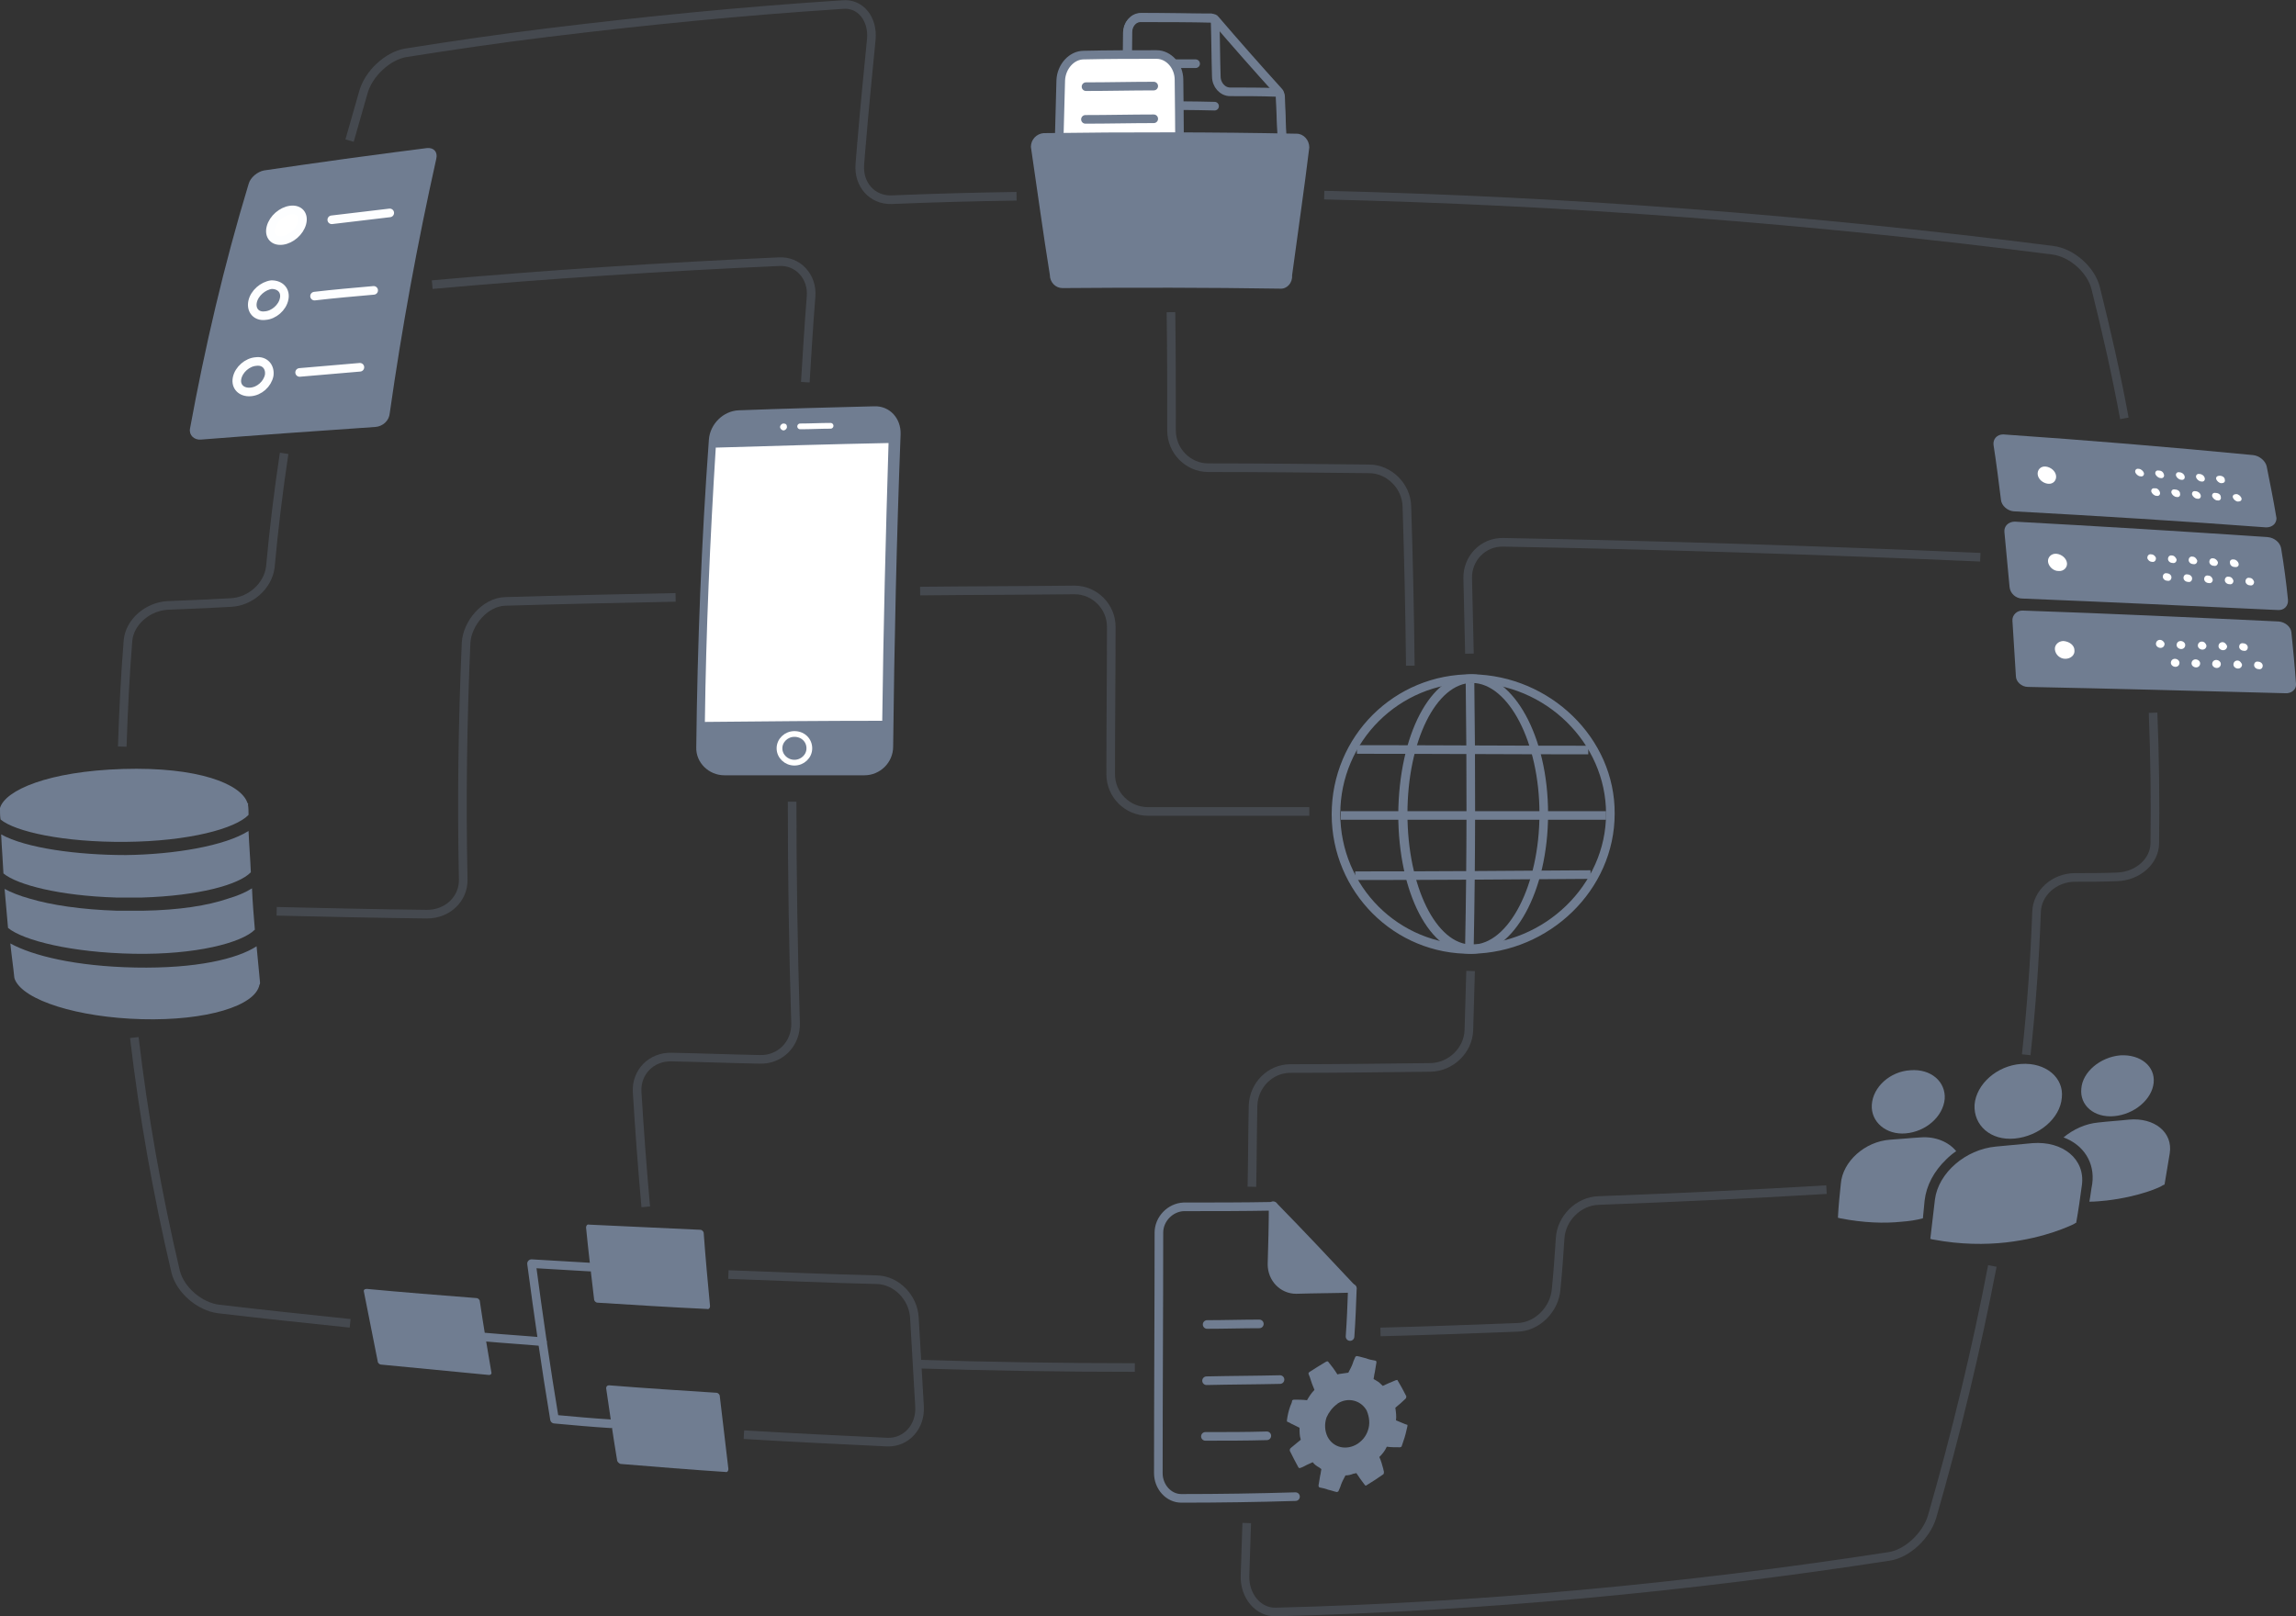 <?xml version="1.0" encoding="utf-8"?>
<!-- Generator: Adobe Illustrator 22.0.1, SVG Export Plug-In . SVG Version: 6.00 Build 0)  -->
<svg version="1.1" id="Layer_1" xmlns="http://www.w3.org/2000/svg" xmlns:xlink="http://www.w3.org/1999/xlink" x="0px" y="0px"
	 viewBox="0 0 400 281.6" style="enable-background:new 0 0 400 281.6;" xml:space="preserve">
<rect x="0" y="0" width="400" height="281.6" fill="#333333" stroke="none"/>
<style type="text/css">
	.st0{fill:#707D91;}
	.st1{fill:none;stroke:#707D91;stroke-width:1.5;stroke-linecap:round;stroke-linejoin:round;stroke-miterlimit:10;}
	.st2{fill:#707D91;stroke:#707D91;stroke-width:1.5;stroke-linecap:round;stroke-linejoin:round;stroke-miterlimit:10;}
	.st3{fill:#FFFFFF;stroke:#707D91;stroke-width:1.5;stroke-linecap:round;stroke-linejoin:round;stroke-miterlimit:10;}
	.st4{fill:none;stroke:#FDFEFF;stroke-width:1.5;stroke-linecap:round;stroke-linejoin:round;stroke-miterlimit:10;}
	
		.st5{fill-rule:evenodd;clip-rule:evenodd;fill:#FFFFFF;stroke:#FDFEFF;stroke-width:1.5;stroke-linecap:round;stroke-linejoin:round;stroke-miterlimit:10;}
	
		.st6{fill-rule:evenodd;clip-rule:evenodd;fill:none;stroke:#FDFEFF;stroke-width:1.5;stroke-linecap:round;stroke-linejoin:round;stroke-miterlimit:10;}
	.st7{fill:none;stroke:#FFFFFF;stroke-linecap:round;stroke-linejoin:round;stroke-miterlimit:10;}
	.st8{fill:#FFFFFF;}
	.st9{fill:none;stroke:#707D91;stroke-width:1.5;stroke-miterlimit:10;}
	.st10{opacity:0.3;}
</style>
<g>
	<g>
		<g>
			<g>
				<path class="st0" d="M368.3,194.5c3.5-0.3,6.6-2.9,6.9-5.8c0.3-2.9-2.3-5-5.8-4.8c-3.5,0.3-6.6,2.9-6.8,5.8
					C362.3,192.6,364.8,194.8,368.3,194.5C368.3,194.5,368.3,194.5,368.3,194.5z"/>
				<path class="st0" d="M378,201c0.6-3.7-2.7-6.3-7.1-5.9c-1.8,0.2-3.6,0.3-5.3,0.5c-2.3,0.2-4.4,1.2-6.1,2.6
					c3.5,1.3,5.5,4.4,5,8.1c-0.2,1-0.3,2.1-0.5,3.1c1,0,2-0.1,3-0.2c5.9-0.7,9.5-2.4,9.7-2.6c0.1-0.1,0.3-0.1,0.4-0.2c0,0,0,0,0,0
					C377.4,204.6,377.7,202.8,378,201z"/>
			</g>
			<g>
				<g>
					<path class="st0" d="M351,198.4c4.2-0.4,7.9-3.5,8.2-7.1c0.4-3.5-2.8-6.2-7.1-5.9c-4.2,0.3-7.8,3.5-8.1,7.1
						C343.8,196.1,346.8,198.8,351,198.4C351,198.4,351,198.4,351,198.4z"/>
				</g>
				<g>
					<path class="st0" d="M354.1,199.2c-2.1,0.2-4.3,0.4-6.4,0.6c-5.3,0.5-10,4.6-10.6,9.2c-0.3,2.3-0.5,4.5-0.8,6.8
						c0,0,0,0.1,0,0.1c0.2,0,0.3,0.1,0.5,0.1c4.8,0.9,9.1,0.9,12.7,0.5c7-0.8,11.3-3,11.6-3.1c0.2-0.1,0.4-0.2,0.5-0.3
						c0,0,0,0,0.1,0c0.4-2.2,0.7-4.4,1-6.6C363.3,202,359.4,198.8,354.1,199.2L354.1,199.2z"/>
				</g>
			</g>
		</g>
		<g>
			<path class="st0" d="M332,197.5c3.5-0.3,6.5-2.9,6.8-6c0.2-3-2.4-5.3-6-5c-3.5,0.2-6.5,2.9-6.7,6
				C325.9,195.5,328.6,197.8,332,197.5C332,197.5,332,197.5,332,197.5z"/>
			<path class="st0" d="M335.3,209.2c0.3-2.6,1.6-5.1,3.8-7.2c0.5-0.5,1.1-1,1.7-1.4c-1.3-1.6-3.6-2.6-6.2-2.4
				c-1.8,0.1-3.6,0.3-5.3,0.4c-4.4,0.3-8.3,3.8-8.6,7.7c-0.2,1.9-0.4,3.8-0.5,5.8c0,0,0,0.1,0,0.1c0.1,0,0.3,0.1,0.4,0.1
				c4.1,0.8,7.7,0.9,10.6,0.6c1.4-0.1,2.7-0.3,3.8-0.6C335.1,211.3,335.2,210.2,335.3,209.2z"/>
		</g>
		<g>
			<g>
				<g>
					<path class="st1" d="M225.7,260.8c-6.6,0.2-13.3,0.3-19.9,0.3c-2.2,0-4-2-4-4.4c0-14,0.1-28,0.1-41.9c0-2.4,2-4.4,4.3-4.5
						c5.2,0,10.4,0,15.7-0.1c4.7,4.8,9.2,9.6,13.7,14.4c-0.1,2.8-0.2,5.5-0.4,8.3"/>
					<path class="st2" d="M235.6,224.5c-3.3,0.1-6.5,0.1-9.8,0.2c-2.3,0-4.2-1.9-4.2-4.4c0.1-3.4,0.2-6.8,0.2-10.2"/>
				</g>
				<g>
					<path class="st1" d="M220.7,250.2c-3.6,0.1-7.1,0.1-10.7,0.1"/>
				</g>
				<g>
					<path class="st1" d="M223,240.4c-4.3,0.1-8.5,0.1-12.8,0.2"/>
				</g>
				<g>
					<path class="st1" d="M219.4,230.7c-3,0-6.1,0.1-9.1,0.1"/>
				</g>
			</g>
			<g>
				<path class="st0" d="M243.2,240.5c-0.4,0.2-0.8,0.3-1.2,0.5c-0.4,0.2-0.7,0.3-1.1,0.5c-0.3-0.3-0.7-0.7-1.1-0.9
					c-0.2-0.1-0.3-0.2-0.5-0.3c0.1-0.4,0.1-0.8,0.2-1.1c0.1-0.6,0.2-1.2,0.3-1.8c0-0.2-0.1-0.3-0.2-0.3c-0.6-0.1-1.1-0.2-1.6-0.4
					c-0.5-0.1-1-0.3-1.6-0.4c-0.1,0-0.3,0.1-0.3,0.2c-0.1,0.3-0.3,0.6-0.4,1c-0.2,0.6-0.5,1.1-0.8,1.7c-0.5,0.1-0.9,0.1-1.4,0.2
					c-0.2,0-0.4,0.1-0.5,0.1c-0.5-0.8-1.1-1.6-1.6-2.2c-0.1-0.1-0.2-0.1-0.4,0c-1,0.6-2,1.2-2.9,1.8c-0.1,0.1-0.2,0.2-0.1,0.4
					c0.1,0.2,0.1,0.3,0.2,0.5c0.2,0.7,0.5,1.5,0.8,2.2c-0.5,0.5-0.9,1.1-1.3,1.8c-0.8-0.1-1.5-0.1-2.3-0.1c-0.1,0-0.3,0.1-0.3,0.2
					c0,0.3-0.2,0.6-0.3,0.9c-0.3,0.8-0.5,1.7-0.6,2.5c0,0.1,0,0.3,0.2,0.3c0.3,0.1,0.5,0.3,0.8,0.4c0.4,0.2,0.8,0.4,1.2,0.6
					c0,0.7,0,1.4,0.2,2c0,0,0,0.1,0,0.1c-0.6,0.5-1.2,1-1.7,1.4c0,0-0.1,0.1-0.1,0.1c-0.1,0.1-0.1,0.3-0.1,0.4c0.5,1,1,2,1.5,2.9
					c0.1,0.1,0.2,0.2,0.3,0.1c0.4-0.1,0.7-0.3,1.1-0.5c0.4-0.2,0.7-0.3,1.1-0.5c0.3,0.4,0.7,0.7,1.1,0.9c0.1,0.1,0.3,0.2,0.4,0.3
					c-0.1,0.4-0.1,0.8-0.2,1.1c-0.1,0.6-0.2,1.2-0.3,1.8c0,0.1,0.1,0.3,0.2,0.3c0.5,0.1,1,0.2,1.5,0.4c0.5,0.1,1,0.3,1.5,0.4
					c0.1,0,0.3-0.1,0.3-0.2c0.1-0.3,0.3-0.6,0.4-1c0.2-0.6,0.5-1.1,0.8-1.7c0.5,0,0.9-0.1,1.4-0.3c0.2,0,0.4-0.1,0.5-0.1
					c0.4,0.6,0.8,1.2,1.2,1.7c0.1,0.1,0.2,0.3,0.3,0.4c0.1,0.1,0.2,0.1,0.3,0c1-0.6,1.9-1.2,2.9-1.9c0.1-0.1,0.1-0.3,0.1-0.4
					c0-0.2-0.1-0.3-0.1-0.5c-0.2-0.7-0.4-1.5-0.7-2.1c0.5-0.5,1-1.1,1.3-1.8c0.7,0.1,1.5,0.1,2.3,0.1c0.1,0,0.3-0.1,0.3-0.2
					c0.1-0.3,0.2-0.6,0.3-0.9c0.3-0.8,0.5-1.7,0.7-2.6c0-0.1,0-0.1,0-0.2c-0.3-0.1-0.6-0.2-0.8-0.3c-0.4-0.2-0.8-0.3-1.2-0.5
					c0.1-0.7,0-1.4-0.1-2.1c0,0,0-0.1,0-0.1c0.6-0.5,1.2-1,1.7-1.5c0,0,0.1-0.1,0.1-0.1c0.1-0.1,0.1-0.3,0.1-0.4
					c-0.5-1-1-1.9-1.6-2.9C243.5,240.5,243.3,240.5,243.2,240.5z M238.3,249.3c-0.3,0.9-0.9,1.7-1.8,2.3l0,0
					c-1.9,1.2-4.2,0.7-5.2-1.2c-0.5-1-0.6-2.2-0.2-3.4c0.4-0.9,1-1.7,1.8-2.3c0,0,0.1,0,0.1-0.1c1.8-1.2,4.1-0.6,5.1,1.2
					c0,0,0,0,0,0C238.6,247,238.7,248.2,238.3,249.3z"/>
			</g>
		</g>
		<g>
			<g>
				<path class="st0" d="M103.5,226.4c-0.5-4.2-1-8.4-1.4-12.5c0-0.3,0.2-0.6,0.5-0.5c6.5,0.3,12.9,0.6,19.4,0.9
					c0.3,0,0.6,0.3,0.6,0.6c0.3,4.2,0.7,8.5,1.1,12.7c0,0.3-0.2,0.6-0.5,0.5c-6.4-0.3-12.7-0.7-19.1-1.1
					C103.8,227,103.5,226.7,103.5,226.4z"/>
			</g>
			<g>
				<path class="st0" d="M65.8,237.2c-0.8-4-1.6-8.1-2.4-12.1c-0.1-0.3,0.1-0.5,0.5-0.5c6.4,0.6,12.7,1.1,19.1,1.6
					c0.3,0,0.6,0.3,0.6,0.6c0.6,4.1,1.3,8.2,2,12.3c0.1,0.3-0.1,0.5-0.4,0.5c-6.2-0.6-12.5-1.2-18.7-1.8
					C66.1,237.8,65.8,237.5,65.8,237.2z"/>
			</g>
			<g>
				<path class="st0" d="M107.5,254.4c-0.7-4.2-1.3-8.4-1.9-12.5c0-0.3,0.2-0.5,0.5-0.5c6.2,0.5,12.5,0.9,18.7,1.3
					c0.3,0,0.6,0.3,0.6,0.6c0.5,4.2,1,8.5,1.5,12.7c0,0.3-0.2,0.6-0.5,0.5c-6.1-0.4-12.2-0.9-18.3-1.4
					C107.8,255,107.5,254.7,107.5,254.4z"/>
			</g>
			<path class="st1" d="M84.5,233c3.3,0.3,6.7,0.5,10,0.8"/>
			<path class="st1" d="M102.8,220.8c-3.4-0.2-6.8-0.4-10.2-0.6c1.2,9,2.5,18.1,4,27.1c3.3,0.3,6.5,0.6,9.8,0.8"/>
		</g>
		<g>
			<g>
				<g>
					<path class="st1" d="M223.4,25.3c-0.1-2.8-0.2-5.6-0.3-8.4c0-0.4-0.3-0.8-0.7-0.8c-2.7-0.1-5.4-0.1-8.1-0.1
						c-1.3,0-2.4-1.2-2.4-2.7c-0.1-3.1-0.1-6.3-0.2-9.4c0-0.4-0.3-0.7-0.7-0.8c-4.1,0-8.1-0.1-12.2-0.1c-1.3,0-2.3,1.2-2.3,2.6
						c-0.1,11.6-0.2,23.2-0.2,34.9c0,2.5,1.9,4.5,4.2,4.5c4.9,0,9.8,0,14.7,0.1"/>
					<g>
						<path class="st1" d="M200.6,11.1c2.6,0,5.1,0,7.7,0"/>
						<path class="st1" d="M200.6,18.4c3.7,0,7.3,0,11,0.1"/>
						<path class="st1" d="M200.6,25.7c6.1,0,12.2,0.1,18.3,0.2"/>
						<path class="st1" d="M200.6,33c6.2,0,12.3,0,18.5,0.1"/>
					</g>
					<path class="st1" d="M211.3,3.2c-4.2-0.1-8.4-0.1-12.6-0.1c-1.3,0-2.3,1.2-2.3,2.6c-0.1,7.8-0.1,15.5-0.2,23.3
						c0,3.5,0,7-0.1,10.4c0,0.4,0,0.7,0,1.1c0,2.5,1.9,4.5,4.2,4.5c0.3,0,0.7,0,1,0c4.5,0,9.1,0,13.6,0.1c1.6,0,3.2,0,4.9,0.1
						c2.3,0,4.2-1.9,4.1-4.4c-0.2-5.8-0.4-11.5-0.6-17.3c-0.1-2.3-0.2-4.6-0.3-7c0-0.2-0.1-0.4-0.2-0.5c-3.8-4.2-7.5-8.4-11.1-12.6
						C211.6,3.2,211.4,3.2,211.3,3.2z"/>
				</g>
				<g>
					<path class="st3" d="M201.5,40.6c-4.4,0-8.9,0-13.3,0.1c-2.3,0-4.1-1.9-4-4.3c0.2-7.5,0.4-15,0.6-22.4c0.1-2.4,1.9-4.4,4-4.4
						c4.2-0.1,8.5-0.1,12.7-0.1c2.1,0,3.9,2,3.9,4.4c0.1,7.5,0.1,15,0.2,22.5C205.6,38.6,203.8,40.6,201.5,40.6z"/>
					<path class="st1" d="M189.2,15.1c3.9,0,7.9-0.1,11.8-0.1"/>
					<path class="st1" d="M189.1,20.8c4,0,8-0.1,11.9-0.1"/>
					<path class="st1" d="M188.9,26.6c4,0,8-0.1,12-0.1"/>
				</g>
			</g>
			<g>
				<path class="st0" d="M223,50.3c-12.6-0.2-25.3-0.2-37.9-0.1c-1.2,0-2.2-1-2.2-2.3c-1.2-7.4-2.2-14.9-3.3-22.3
					c0-1.3,1-2.3,2.2-2.4c14.7-0.2,29.4-0.2,44.1,0.1c1.2,0,2.2,1.1,2.2,2.4c-0.9,7.4-2,14.8-3,22.3C225.2,49.3,224.2,50.4,223,50.3
					z"/>
			</g>
		</g>
		<g>
			<g>
				<path class="st0" d="M65.4,74.4c-10.1,0.7-20.3,1.4-30.4,2.2c-1.2,0.1-2.1-0.8-1.9-1.9c2.6-14.2,5.9-28.4,10.2-42.6
					c0.3-1.2,1.6-2.2,2.7-2.4c9.5-1.4,18.9-2.7,28.4-3.9c1.2-0.1,1.9,0.7,1.6,1.9c-3.3,14.8-6,29.5-8.1,44.3
					C67.8,73.3,66.7,74.3,65.4,74.4z"/>
			</g>
			<g>
				<g>
					<path class="st4" d="M57.8,38.3c3.4-0.4,6.7-0.8,10.1-1.2"/>
				</g>
				<path class="st5" d="M52.6,38.9c-0.4,1.5-1.9,2.8-3.4,3c-1.5,0.2-2.4-0.8-2-2.3c0.4-1.5,1.9-2.8,3.4-3
					C52.1,36.4,53,37.4,52.6,38.9z"/>
			</g>
			<g>
				<g>
					<path class="st4" d="M54.8,51.6c3.4-0.4,6.9-0.7,10.3-1"/>
				</g>
				<path class="st6" d="M49.5,52.1c-0.3,1.5-1.8,2.8-3.3,2.9c-1.5,0.2-2.5-0.9-2.2-2.4c0.3-1.5,1.8-2.8,3.3-3
					C48.9,49.6,49.8,50.7,49.5,52.1z"/>
			</g>
			<g>
				<g>
					<path class="st4" d="M52.2,64.9c3.5-0.3,7-0.6,10.5-0.9"/>
				</g>
				<path class="st6" d="M46.9,65.4c-0.3,1.5-1.7,2.8-3.3,2.9c-1.5,0.1-2.6-0.9-2.3-2.4c0.3-1.5,1.8-2.8,3.3-2.9
					C46.1,62.8,47.1,63.9,46.9,65.4z"/>
			</g>
		</g>
		<g>
			<path class="st0" d="M150.6,135.1c-8.1,0-16.3,0-24.4,0c-2.7,0-5-2.2-4.9-4.9c0.2-17.9,0.9-35.8,2.2-53.6c0.2-2.7,2.5-5,5.2-5.1
				c7.9-0.3,15.7-0.5,23.6-0.7c2.7-0.1,4.7,2.1,4.6,4.9c-0.7,18.1-1.1,36.3-1.3,54.4C155.6,132.9,153.3,135.1,150.6,135.1z"/>
			<path class="st7" d="M141,130.4c0,1.4-1.2,2.5-2.6,2.5c-1.4,0-2.6-1.1-2.6-2.5c0-1.4,1.2-2.5,2.6-2.5
				C139.9,127.9,141,129,141,130.4z"/>
			<g>
				<path class="st7" d="M139.4,74.3c1.8,0,3.5-0.1,5.3-0.1"/>
			</g>
			<path class="st8" d="M137.1,74.4c0,0.3-0.3,0.6-0.6,0.6c-0.3,0-0.6-0.3-0.6-0.6c0-0.3,0.3-0.6,0.6-0.6
				C136.9,73.8,137.1,74,137.1,74.4z"/>
			<path class="st8" d="M153.7,125.6c-10.3,0-20.6,0.1-30.9,0.2c0.2-15.9,0.9-31.9,1.9-47.8c10-0.3,20.1-0.6,30.1-0.8
				C154.3,93.4,153.9,109.5,153.7,125.6z"/>
		</g>
		<g>
			<g>
				<path class="st0" d="M256.5,119c12.7,0.1,23.3,10.4,23.3,22.8c0,12.4-10.7,22.7-23.4,22.8c-12.7,0.1-22.9-10.1-22.9-22.8
					C233.5,129.2,243.8,118.9,256.5,119 M256.5,117.5c-13.6-0.1-24.5,10.8-24.5,24.4c0,13.5,10.9,24.5,24.4,24.3
					c13.5-0.2,24.9-11.1,24.9-24.4C281.4,128.6,270,117.7,256.5,117.5C256.5,117.5,256.5,117.5,256.5,117.5z"/>
			</g>
			<g>
				<path class="st0" d="M256.5,119c6.3,0.1,11.7,10.3,11.7,22.8c0,12.5-5.4,22.8-11.7,22.8c-6.3,0.1-11.3-10.2-11.3-22.8
					C245.2,129.2,250.2,119,256.5,119 M256.5,117.5c-7.3-0.1-12.8,10.6-12.9,24.4c0,13.7,5.5,24.4,12.8,24.3
					c7.3-0.1,13.3-10.8,13.3-24.4C269.7,128.3,263.7,117.6,256.5,117.5C256.5,117.5,256.5,117.5,256.5,117.5z"/>
			</g>
			<path class="st9" d="M256,164.7c0.3-15.2,0.3-30.5,0.1-45.7"/>
			<path class="st9" d="M269.7,141.9"/>
			<path class="st9" d="M233.6,142.1c15.4,0,30.8,0,46.2,0"/>
			<path class="st9" d="M236.4,130.6c13.4,0,26.8,0.1,40.3,0.1"/>
			<path class="st9" d="M236.1,152.6c13.7,0,27.3-0.1,41-0.2"/>
		</g>
		<g>
			<g>
				<path class="st0" d="M398.1,120.8c-14.9-0.4-29.9-0.8-44.8-1.1c-1.1,0-2.1-0.9-2.1-1.9c-0.2-3.2-0.4-6.4-0.6-9.6
					c-0.1-1,0.8-1.9,1.9-1.8c14.8,0.5,29.7,1.2,44.5,1.9c1.1,0.1,2.1,0.9,2.2,1.9c0.3,3,0.6,6,0.8,9
					C400.1,120.1,399.2,120.9,398.1,120.8z"/>
				<path class="st8" d="M361.4,113.3c0.1,0.8-0.6,1.5-1.6,1.5c-0.9,0-1.7-0.7-1.8-1.6c-0.1-0.8,0.6-1.5,1.5-1.5
					C360.6,111.8,361.4,112.5,361.4,113.3z"/>
				<g>
					<path class="st8" d="M377.1,112.2c0,0.4-0.3,0.7-0.7,0.7c-0.4,0-0.8-0.3-0.8-0.7c0-0.4,0.3-0.7,0.7-0.7
						C376.7,111.5,377.1,111.9,377.1,112.2z"/>
					<path class="st8" d="M380.7,112.4c0,0.4-0.3,0.7-0.7,0.7c-0.4,0-0.8-0.3-0.8-0.7c0-0.4,0.3-0.7,0.7-0.7
						C380.3,111.7,380.7,112,380.7,112.4z"/>
					<path class="st8" d="M384.4,112.5c0,0.4-0.3,0.7-0.7,0.7c-0.4,0-0.8-0.3-0.8-0.7c0-0.4,0.3-0.7,0.7-0.7
						C384,111.8,384.3,112.1,384.4,112.5z"/>
					<path class="st8" d="M388,112.6c0,0.4-0.3,0.7-0.7,0.7c-0.4,0-0.8-0.3-0.8-0.7c0-0.4,0.3-0.7,0.7-0.7
						C387.6,111.9,387.9,112.3,388,112.6z"/>
					<path class="st8" d="M391.6,112.8c0,0.4-0.3,0.7-0.7,0.6c-0.4,0-0.8-0.3-0.8-0.7c0-0.4,0.3-0.7,0.7-0.6
						C391.2,112.1,391.6,112.4,391.6,112.8z"/>
					<path class="st8" d="M379.7,115.5c0,0.4-0.3,0.7-0.7,0.7c-0.4,0-0.8-0.3-0.8-0.7c0-0.4,0.3-0.7,0.7-0.7
						C379.3,114.8,379.7,115.1,379.7,115.5z"/>
					<path class="st8" d="M383.3,115.6c0,0.4-0.3,0.7-0.7,0.7c-0.4,0-0.8-0.3-0.8-0.7c0-0.4,0.3-0.7,0.7-0.7
						C382.9,114.9,383.3,115.2,383.3,115.6z"/>
					<path class="st8" d="M386.9,115.7c0,0.4-0.3,0.7-0.7,0.7c-0.4,0-0.8-0.3-0.8-0.7c0-0.4,0.3-0.7,0.7-0.7
						C386.5,115,386.9,115.3,386.9,115.7z"/>
					<path class="st8" d="M390.6,115.8c0,0.4-0.3,0.7-0.7,0.7c-0.4,0-0.8-0.3-0.8-0.7c0-0.4,0.3-0.7,0.7-0.7
						C390.2,115.1,390.5,115.5,390.6,115.8z"/>
					<path class="st8" d="M394.2,116c0,0.4-0.3,0.7-0.7,0.6c-0.4,0-0.8-0.3-0.8-0.7c0-0.4,0.3-0.7,0.7-0.6
						C393.8,115.3,394.2,115.6,394.2,116z"/>
				</g>
			</g>
			<g>
				<path class="st0" d="M396.8,106.3c-14.8-0.7-29.7-1.4-44.5-2c-1.1,0-2.1-0.9-2.2-2c-0.3-3.2-0.6-6.4-0.9-9.6
					c-0.1-1,0.7-1.8,1.8-1.8c14.7,0.8,29.4,1.7,44.1,2.7c1.1,0.1,2.1,0.9,2.3,1.9c0.5,3,0.9,6,1.2,9
					C398.7,105.6,397.9,106.4,396.8,106.3z"/>
				<path class="st8" d="M360.1,98.1c0.1,0.8-0.6,1.5-1.5,1.4c-0.9,0-1.7-0.8-1.8-1.6c-0.1-0.8,0.6-1.5,1.5-1.4
					C359.2,96.6,360,97.3,360.1,98.1z"/>
				<g>
					<path class="st8" d="M375.6,97.3c0,0.4-0.3,0.7-0.7,0.6c-0.4,0-0.8-0.4-0.8-0.7c0-0.4,0.3-0.7,0.7-0.6
						C375.2,96.6,375.6,97,375.6,97.3z"/>
					<path class="st8" d="M379.2,97.5c0,0.4-0.3,0.7-0.7,0.6c-0.4,0-0.8-0.3-0.8-0.7c0-0.4,0.3-0.7,0.7-0.6
						C378.8,96.8,379.1,97.2,379.2,97.5z"/>
					<path class="st8" d="M382.8,97.7c0,0.4-0.3,0.7-0.7,0.6c-0.4,0-0.8-0.3-0.8-0.7c0-0.4,0.3-0.7,0.7-0.6
						C382.4,97,382.7,97.4,382.8,97.7z"/>
					<path class="st8" d="M386.4,98c0,0.4-0.3,0.7-0.7,0.6c-0.4,0-0.8-0.3-0.8-0.7c0-0.4,0.3-0.7,0.7-0.6
						C385.9,97.3,386.3,97.6,386.4,98z"/>
					<path class="st8" d="M390,98.2c0.1,0.4-0.2,0.7-0.7,0.6c-0.4,0-0.8-0.3-0.8-0.7c-0.1-0.4,0.2-0.7,0.7-0.6
						C389.5,97.5,389.9,97.8,390,98.2z"/>
					<path class="st8" d="M378.3,100.6c0,0.4-0.3,0.7-0.7,0.6c-0.4,0-0.8-0.3-0.8-0.7c0-0.4,0.3-0.7,0.7-0.6
						C377.9,99.9,378.3,100.2,378.3,100.6z"/>
					<path class="st8" d="M381.9,100.8c0,0.4-0.3,0.7-0.7,0.6c-0.4,0-0.8-0.3-0.8-0.7c0-0.4,0.3-0.7,0.7-0.6
						C381.5,100.1,381.9,100.4,381.9,100.8z"/>
					<path class="st8" d="M385.5,101c0,0.4-0.3,0.7-0.7,0.6c-0.4,0-0.8-0.3-0.8-0.7c0-0.4,0.3-0.7,0.7-0.6
						C385.1,100.3,385.4,100.6,385.5,101z"/>
					<path class="st8" d="M389.1,101.2c0,0.4-0.3,0.7-0.7,0.6c-0.4,0-0.8-0.3-0.8-0.7c0-0.4,0.3-0.7,0.7-0.6
						C388.7,100.5,389,100.8,389.1,101.2z"/>
					<path class="st8" d="M392.7,101.4c0,0.4-0.3,0.7-0.7,0.6c-0.4,0-0.8-0.3-0.8-0.7c0-0.4,0.3-0.7,0.7-0.6
						C392.3,100.7,392.6,101,392.7,101.4z"/>
				</g>
			</g>
			<g>
				<path class="st0" d="M394.8,91.9c-14.7-1.1-29.4-2-44-2.8c-1.1-0.1-2.1-1-2.2-2c-0.4-3.2-0.8-6.4-1.3-9.6
					c-0.1-1,0.6-1.8,1.7-1.8c14.5,1,29,2.2,43.5,3.6c1.1,0.1,2.2,1,2.4,2c0.6,3,1.2,6,1.7,9C396.6,91.2,395.9,91.9,394.8,91.9z"/>
				<path class="st8" d="M358.2,82.9c0.1,0.8-0.5,1.5-1.4,1.4c-0.9-0.1-1.7-0.8-1.8-1.6c-0.1-0.8,0.5-1.5,1.4-1.4
					C357.3,81.4,358.1,82.1,358.2,82.9z"/>
				<g>
					<path class="st8" d="M373.5,82.4c0.1,0.4-0.2,0.7-0.6,0.6c-0.4,0-0.8-0.4-0.9-0.7c-0.1-0.4,0.2-0.7,0.6-0.6
						C373,81.7,373.4,82.1,373.5,82.4z"/>
					<path class="st8" d="M377,82.7c0.1,0.4-0.2,0.7-0.6,0.6c-0.4,0-0.8-0.4-0.9-0.7c-0.1-0.4,0.2-0.7,0.6-0.6
						C376.6,82,376.9,82.3,377,82.7z"/>
					<path class="st8" d="M380.6,83c0.1,0.4-0.2,0.7-0.6,0.6c-0.4,0-0.8-0.4-0.9-0.7c-0.1-0.4,0.2-0.7,0.6-0.6
						C380.1,82.3,380.5,82.6,380.6,83z"/>
					<path class="st8" d="M384.1,83.3c0.1,0.4-0.2,0.7-0.6,0.6c-0.4,0-0.8-0.4-0.9-0.7c-0.1-0.4,0.2-0.7,0.6-0.6
						C383.6,82.6,384,82.9,384.1,83.3z"/>
					<path class="st8" d="M387.6,83.6c0.1,0.4-0.2,0.6-0.6,0.6c-0.4,0-0.8-0.4-0.9-0.7c-0.1-0.4,0.2-0.6,0.6-0.6
						C387.2,82.9,387.6,83.2,387.6,83.6z"/>
					<path class="st8" d="M376.3,85.8c0.1,0.4-0.2,0.7-0.6,0.6c-0.4,0-0.8-0.4-0.9-0.7c-0.1-0.4,0.2-0.7,0.6-0.6
						C375.8,85,376.2,85.4,376.3,85.8z"/>
					<path class="st8" d="M379.8,86c0.1,0.4-0.2,0.7-0.6,0.6c-0.4,0-0.8-0.4-0.9-0.7c-0.1-0.4,0.2-0.7,0.6-0.6
						C379.4,85.3,379.8,85.6,379.8,86z"/>
					<path class="st8" d="M383.4,86.3c0.1,0.4-0.2,0.7-0.6,0.6c-0.4,0-0.8-0.4-0.9-0.7c-0.1-0.4,0.2-0.7,0.6-0.6
						C382.9,85.6,383.3,85.9,383.4,86.3z"/>
					<path class="st8" d="M386.9,86.6c0.1,0.4-0.2,0.7-0.6,0.6c-0.4,0-0.8-0.4-0.9-0.7c-0.1-0.4,0.2-0.7,0.6-0.6
						C386.5,85.9,386.9,86.2,386.9,86.6z"/>
					<path class="st8" d="M390.5,86.8c0.1,0.4-0.2,0.6-0.6,0.6c-0.4,0-0.8-0.4-0.9-0.7c-0.1-0.4,0.2-0.6,0.6-0.6
						C390,86.1,390.4,86.5,390.5,86.8z"/>
				</g>
			</g>
		</g>
		<g>
			<g>
				<path class="st0" d="M24.9,158.7c-0.7,0-1.5,0-2.2,0c-0.7,0-1.5,0-2.3,0c-6.3-0.2-11.5-1-15.2-2.1c-1.8-0.5-3.3-1.1-4.4-1.7
					c0.2,2.3,0.4,4.6,0.6,6.8c2.7,2.2,11.1,4.3,21.9,4.5c10.8,0.2,18.8-1.9,21.1-4.2c-0.2-2.4-0.4-4.8-0.5-7.2
					c-1.1,0.7-2.5,1.3-4.2,1.8C36.2,157.8,31.2,158.6,24.9,158.7L24.9,158.7z M62.7,156.5"/>
			</g>
			<g>
				<path class="st0" d="M0.2,145.4c0.1,2.3,0.3,4.6,0.4,6.8c2.4,2,9.8,3.9,19.6,4.2c0.1,0,0.2,0,0.3,0c0.3,0,0.6,0,0.8,0
					c0.4,0,0.8,0,1.2,0c0.4,0,0.8,0,1.2,0c0.3,0,0.6,0,0.8,0c0.1,0,0.2,0,0.3,0c9.7-0.3,16.8-2.2,18.9-4.4c-0.1-2.4-0.3-4.8-0.4-7.2
					c-4.1,2.6-12.9,4.1-21.4,4.2C13.5,149,4.5,147.8,0.2,145.4L0.2,145.4z M26.3,145.4"/>
			</g>
			<g>
				<path class="st0" d="M43.1,139.9c-1.1-3.3-8.6-6.3-21.7-5.9c-13,0.4-20.5,3.7-21.4,6.8C0,140.9,0,141,0,141.1
					c0,0.6,0,1.1,0.1,1.7c2.5,2.1,10.9,4,21.8,3.9c11-0.1,19.1-2.3,21.4-4.7c0-0.6,0-1.2-0.1-1.8C43.3,140.1,43.2,140,43.1,139.9
					L43.1,139.9z M63.6,139.9"/>
			</g>
			<g>
				<path class="st0" d="M1.8,164.4c0.2,2,0.5,4,0.7,6c0,0.1,0.1,0.2,0.1,0.3c1.5,3.6,10.9,6.6,22.1,6.9c11.2,0.3,19.8-2.3,20.5-6
					c0.1-0.1,0.1-0.2,0.1-0.4c-0.2-2.1-0.4-4.2-0.6-6.3c-3.4,2.2-10.5,3.9-21.1,3.7C13.1,168.4,5.6,166.5,1.8,164.4
					C1.8,164.4,1.8,164.4,1.8,164.4z M26.8,164.3"/>
			</g>
		</g>
	</g>
	<g class="st10">
		<path class="st9" d="M75.3,49.6c20.1-1.8,40.3-3.1,60.4-4c3.3-0.2,5.9,2.6,5.6,6.1c-0.4,5-0.7,9.9-1,14.9"/>
		<g>
			<path class="st9" d="M160.3,103c9-0.1,18-0.1,26.9-0.2c3.5,0,6.4,2.9,6.4,6.4c0,8.6-0.1,17.1-0.1,25.7c0,3.6,2.9,6.5,6.5,6.5
				c9.4,0,18.7,0,28.1,0"/>
		</g>
		<path class="st9" d="M23.4,180.8c1.6,13.6,4,27.2,7.2,40.8c0.8,3.2,4.2,6.1,7.5,6.5c7.6,0.9,15.3,1.7,22.9,2.5"/>
		<path class="st9" d="M230.7,34c42.3,1,84.6,4.2,126.9,9.6c3.3,0.4,6.7,3.4,7.5,6.6c1.9,7.6,3.6,15.1,5,22.7"/>
		<path class="st9" d="M345,97.1c-27.7-1.2-55.4-2.1-83.1-2.6c-3.5-0.1-6.3,2.8-6.2,6.3c0.1,4.4,0.2,8.7,0.3,13.1"/>
		<path class="st9" d="M347.1,220.6c-2.8,14.6-6.3,29.1-10.5,43.7c-1,3.3-4.3,6.4-7.4,6.9c-35.6,5.5-71.3,8.8-106.9,9.7
			c-3.1,0.1-5.5-2.8-5.4-6.3c0.1-3.1,0.2-6.1,0.3-9.2"/>
		<path class="st9" d="M256.2,169.2c-0.1,3.4-0.2,6.9-0.3,10.3c-0.1,3.5-3.1,6.4-6.6,6.5c-8.2,0.1-16.4,0.2-24.5,0.2
			c-3.5,0-6.4,2.9-6.5,6.5c-0.1,4.7-0.1,9.4-0.2,14.1"/>
		<g>
			<path class="st9" d="M353,183.8c0.9-8.3,1.5-16.6,1.8-24.9c0.1-3.3,3.1-6,6.7-6c2.4,0,4.9,0,7.3-0.1c3.6-0.1,6.6-2.7,6.6-5.9
				c0.1-7.6,0-15.1-0.3-22.7"/>
		</g>
		<g>
			<path class="st9" d="M318.2,207.3c-13.2,0.8-26.5,1.4-39.7,1.9c-3.5,0.1-6.5,3.1-6.7,6.6c-0.2,3-0.4,6-0.7,8.9
				c-0.3,3.5-3.3,6.5-6.7,6.6c-8,0.3-15.9,0.6-23.9,0.8"/>
		</g>
		<g>
			<path class="st9" d="M129.6,250c8.3,0.5,16.6,0.9,25,1.3c3.3,0.1,5.8-2.7,5.6-6.2c-0.3-5.2-0.6-10.3-0.9-15.5
				c-0.2-3.5-3.1-6.5-6.5-6.6c-8.6-0.2-17.3-0.6-25.9-0.9"/>
		</g>
		<path class="st9" d="M159.7,237.7c12.7,0.4,25.3,0.6,38,0.6"/>
		<g>
			<path class="st9" d="M21.3,130.1c0.2-6.2,0.5-12.3,1-18.5c0.3-3.2,3.4-5.9,6.9-6.1c2.4-0.1,4.8-0.2,7.2-0.3
				c1.2-0.1,2.4-0.1,3.7-0.2c3.5-0.1,6.6-2.9,7-6.2c0.6-6.6,1.4-13.2,2.4-19.8"/>
		</g>
		<g>
			<path class="st9" d="M112.5,210.3c-0.6-6.7-1.1-13.4-1.5-20c-0.2-3.5,2.5-6.2,6-6.1c5.1,0.1,10.3,0.3,15.4,0.4
				c3.5,0.1,6.3-2.7,6.2-6.3c-0.4-12.9-0.6-25.7-0.6-38.6"/>
		</g>
		<g>
			<path class="st9" d="M117.7,104.1c-9.9,0.2-19.8,0.4-29.7,0.7c-3.5,0.1-6.6,3.8-6.8,7.2c-0.6,13.7-0.8,27.5-0.5,41.2
				c0.1,3.4-2.7,6.1-6.3,6.1c-8.7-0.1-17.5-0.3-26.2-0.5"/>
		</g>
		<g>
			<path class="st9" d="M245.7,116c-0.1-9.3-0.3-18.5-0.6-27.8c-0.1-3.5-3.1-6.5-6.6-6.5c-9.3-0.1-18.6-0.2-28-0.2
				c-3.5,0-6.4-2.9-6.4-6.5c0-6.9,0-13.7-0.1-20.6"/>
		</g>
		<g>
			<path class="st9" d="M150.1,25c0.5-6.1,1.1-12.1,1.7-18.2c0.3-3.5-1.9-6.3-5-6c-17.2,1.1-34.4,2.8-51.5,4.9
				c-8.2,1-16.4,2.2-24.6,3.5c-3.1,0.5-6.5,3.6-7.4,6.9c-0.8,2.8-1.6,5.6-2.4,8.4"/>
			<path class="st9" d="M177.1,34.2c-7.3,0.1-14.5,0.3-21.8,0.6c-3.3,0.1-5.8-2.6-5.5-6.2c0.1-1.2,0.2-2.4,0.3-3.7"/>
		</g>
	</g>
</g>
</svg>
